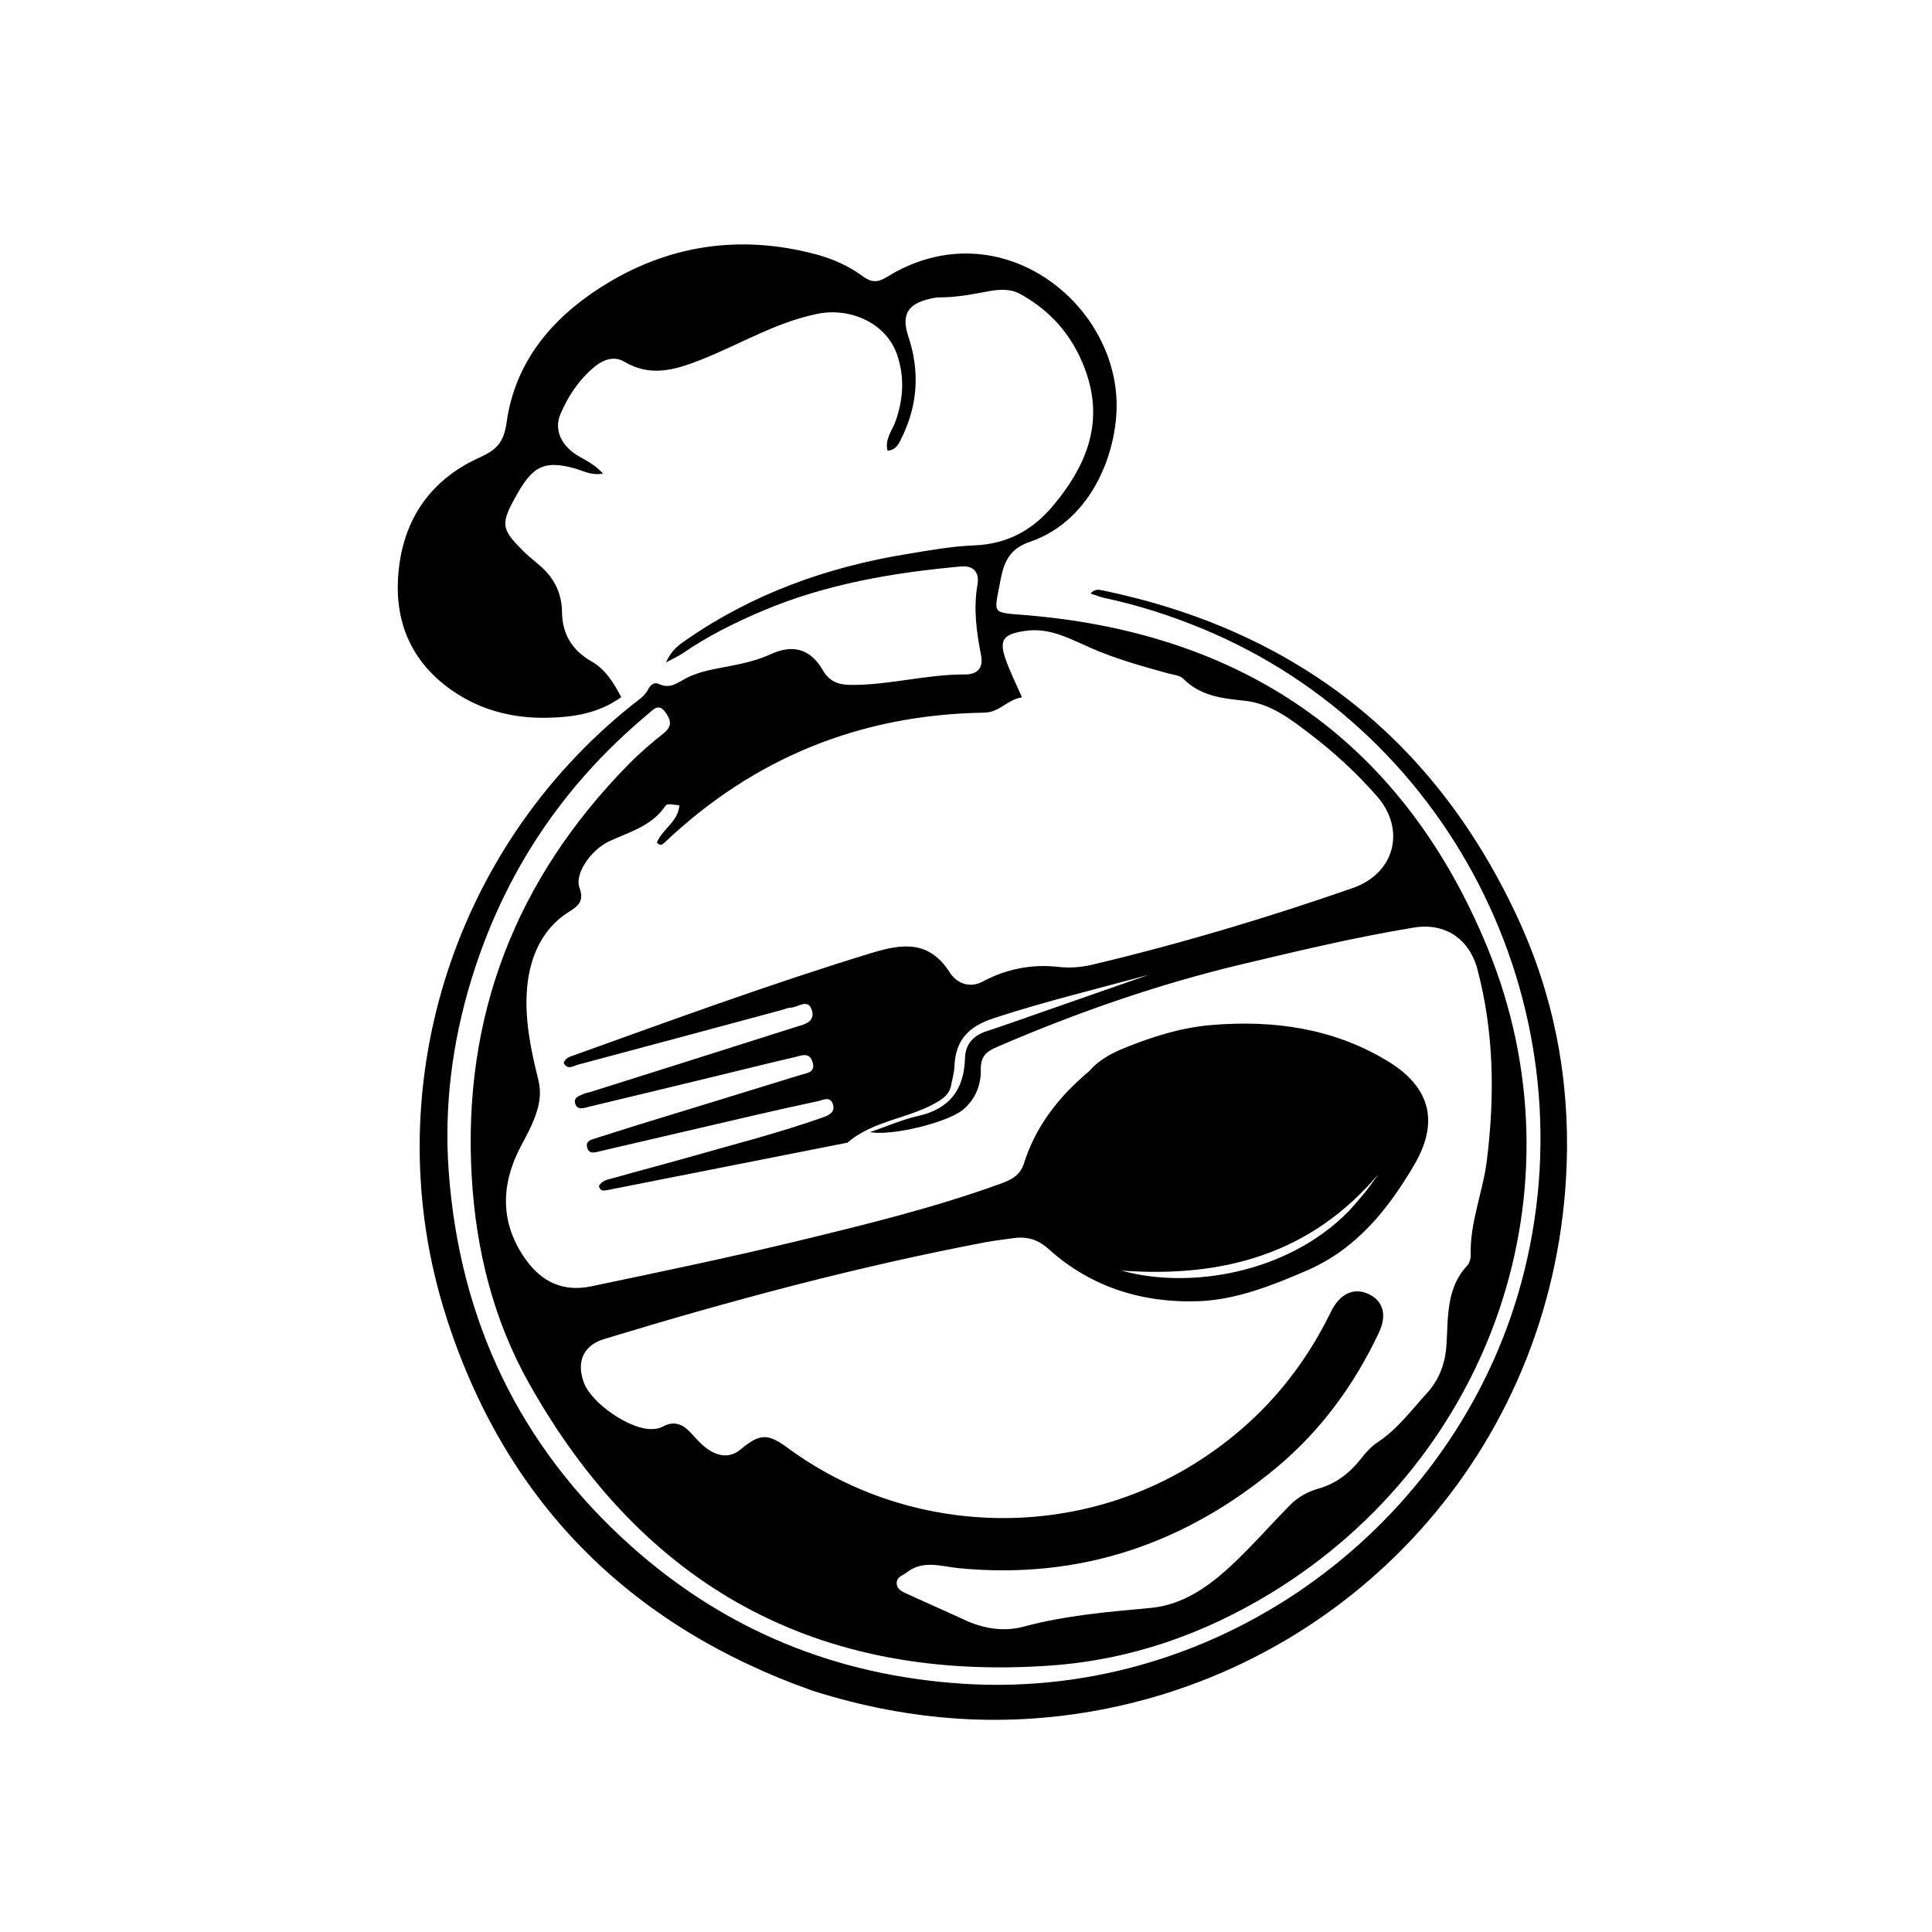 <svg version="1.1" id="Layer_1" xmlns="http://www.w3.org/2000/svg" xmlns:xlink="http://www.w3.org/1999/xlink" x="0px" y="0px"
	 width="100%" viewBox="0 0 592 592" enable-background="new 0 0 592 592" xml:space="preserve">
<path fill="#000000" opacity="1" stroke="none" 
	d="
M249.085,518.102 
	C192.419,498.075 154.532,459.686 136.568,402.969 
	C115.103,335.193 137.908,260.553 193.732,215.992 
	C195.543,214.547 197.597,213.297 198.677,211.128 
	C199.389,209.7 200.576,208.963 201.914,209.592 
	C205.604,211.328 207.882,208.915 210.877,207.487 
	C214.841,205.598 219.431,204.907 223.821,204.065 
	C228.097,203.245 232.249,202.248 236.238,200.423 
	C242.958,197.349 248.358,198.857 252.039,205.236 
	C254.213,209.002 257.008,209.87 261.076,209.876 
	C272.742,209.892 284.069,206.6 295.723,206.667 
	C299.461,206.688 301.37,204.682 300.628,200.893 
	C299.216,193.675 298.23,186.508 299.521,179.11 
	C300.116,175.701 298.602,173.201 294.459,173.577 
	C273.661,175.461 253.218,178.928 233.826,187.111 
	C225.212,190.746 216.882,194.907 209.152,200.211 
	C207.961,201.028 206.611,201.612 204.046,203.002 
	C205.827,199.079 208.095,197.578 210.313,196.042 
	C230.682,181.936 253.387,173.792 277.683,169.803 
	C284.573,168.671 291.505,167.386 298.453,167.122 
	C308.71,166.733 316.527,162.397 322.923,154.681 
	C332.556,143.058 338.033,130.323 333.146,115.106 
	C329.617,104.115 322.718,95.57 312.484,90.02 
	C309.456,88.378 305.938,88.672 302.666,89.292 
	C297.745,90.225 292.85,91.148 287.816,91.12 
	C286.83,91.114 285.831,91.356 284.859,91.576 
	C278.1,93.11 276.14,96.541 278.327,103.086 
	C281.872,113.698 281.256,124.036 276.319,134.084 
	C275.463,135.827 274.747,137.809 271.966,138.113 
	C271.031,134.548 273.47,131.815 274.446,128.987 
	C276.769,122.253 277.213,115.802 274.987,108.968 
	C271.74,99.002 260.524,94.077 250.36,96.184 
	C237.358,98.879 226.318,105.752 214.283,110.439 
	C206.659,113.408 199.184,115.539 191.311,110.84 
	C188.187,108.977 184.849,110.152 182.056,112.488 
	C177.345,116.43 174.046,121.402 171.695,126.989 
	C169.7,131.733 172,136.736 177.438,139.859 
	C179.856,141.247 182.365,142.474 184.781,145.103 
	C181.307,145.783 178.809,144.309 176.32,143.593 
	C165.868,140.589 162.67,143.576 157.424,153.247 
	C153.259,160.926 154.028,162.53 160.395,168.91 
	C162.505,171.025 165.023,172.738 167.086,174.892 
	C170.429,178.382 172.152,182.601 172.207,187.529 
	C172.282,194.241 175.276,199.258 181.183,202.619 
	C185.517,205.085 187.999,209.149 190.356,213.618 
	C183.324,218.682 175.485,219.769 167.755,219.936 
	C157.464,220.157 147.566,217.754 138.872,211.815 
	C126.671,203.481 121.102,191.592 121.968,177.125 
	C122.984,160.155 131.237,147.299 146.885,140.226 
	C152.114,137.862 154.391,135.596 155.233,129.463 
	C157.751,111.121 168.878,97.783 183.976,88.11 
	C204.301,75.088 226.514,71.684 249.99,77.925 
	C255.169,79.302 260.078,81.478 264.39,84.671 
	C266.9,86.531 268.889,86.652 271.58,84.977 
	C304.474,64.499 339.953,90.501 342.064,121.413 
	C343.113,136.783 335.267,159.346 315.611,166.007 
	C309.23,168.17 307.561,172.393 306.509,178.08 
	C304.536,188.735 303.528,187.536 315.527,188.589 
	C382.717,194.481 430.386,228.421 455.824,290.471 
	C485.934,363.914 457.358,446.593 389.622,488.042 
	C368.904,500.719 346.358,508.615 321.972,510.349 
	C250.374,515.442 197.088,486.159 162.099,423.874 
	C151.229,404.523 145.893,383.204 144.563,360.909 
	C141.614,311.464 158.026,269.431 192.557,234.253 
	C195.934,230.814 199.628,227.653 203.401,224.648 
	C206.087,222.508 205.568,220.606 203.912,218.271 
	C201.794,215.285 200.149,217.473 198.609,218.756 
	C172.422,240.564 154.319,267.762 144.371,300.366 
	C138.528,319.516 136.037,339.183 137.501,359.071 
	C140.854,404.593 159.221,443.207 193.333,473.708 
	C222.218,499.535 256.221,513.439 295.098,515.931 
	C374.709,521.034 446.011,467.101 466.123,393.128 
	C488.332,311.447 446.299,224.743 368.224,192.555 
	C358.497,188.544 348.538,185.368 338.251,183.185 
	C336.982,182.916 335.768,182.387 334.148,181.853 
	C335.412,180.426 336.69,180.662 337.865,180.906 
	C396.872,193.16 439.503,226.328 464.963,281.046 
	C476.098,304.976 480.988,330.441 480.058,356.738 
	C477.056,441.666 416.852,507.749 339.578,523.448 
	C308.999,529.66 279.059,527.584 249.085,518.102 
M333.749,328.214 
	C336.663,324.862 340.441,322.79 344.467,321.156 
	C353.134,317.639 362.017,314.836 371.395,314.069 
	C390.233,312.528 408.307,315.046 424.819,324.894 
	C438.193,332.871 441.193,343.572 433.321,356.98 
	C425.311,370.623 415.587,382.752 400.458,389.304 
	C389.871,393.889 378.811,398.248 367.529,398.699 
	C350.579,399.376 334.462,394.608 321.417,382.809 
	C318.091,379.8 314.711,378.79 310.535,379.393 
	C307.735,379.798 304.914,380.088 302.138,380.615 
	C262.521,388.129 223.646,398.582 185.099,410.313 
	C178.765,412.241 176.56,417.242 178.889,423.63 
	C181.175,429.904 192.832,437.988 199.589,437.901 
	C200.726,437.886 201.999,437.725 202.967,437.192 
	C206.834,435.062 209.564,436.599 212.139,439.533 
	C213.667,441.275 215.309,443.045 217.233,444.285 
	C220.364,446.305 223.772,446.766 226.932,444.131 
	C232.78,439.255 235.251,439.152 241.354,443.648 
	C277.266,470.106 326.589,472.371 364.717,449.299 
	C383.761,437.774 398.093,421.951 407.83,401.946 
	C410.536,396.386 414.89,394.37 419.429,396.549 
	C423.833,398.662 425.085,402.918 422.494,408.399 
	C414.996,424.263 404.843,438.228 391.365,449.506 
	C363.095,473.161 330.728,484.119 293.703,480.509 
	C288.429,479.995 282.812,477.871 277.777,481.876 
	C276.63,482.788 274.873,483.139 274.775,484.891 
	C274.66,486.932 276.393,487.676 277.888,488.364 
	C283.787,491.078 289.74,493.674 295.634,496.399 
	C301.445,499.086 307.631,500.062 313.687,498.429 
	C326.481,494.98 339.529,493.91 352.633,492.694 
	C362.453,491.782 370.355,486.159 377.346,479.646 
	C383.658,473.765 389.33,467.201 395.411,461.064 
	C397.774,458.679 400.765,457.064 404.002,456.141 
	C409.35,454.615 413.494,451.43 416.873,447.165 
	C418.436,445.193 420.029,443.307 422.158,441.91 
	C428.227,437.928 432.498,432.062 437.29,426.826 
	C440.847,422.939 442.827,417.971 443.214,412.305 
	C443.794,403.828 443.011,394.851 449.561,387.819 
	C450.281,387.046 450.678,385.644 450.647,384.55 
	C450.367,374.553 454.393,365.312 455.602,355.561 
	C458.043,335.88 457.81,316.395 452.743,297.121 
	C450.262,287.681 442.8,282.661 433.255,284.224 
	C415.517,287.127 398.043,291.301 380.568,295.461 
	C354.764,301.603 329.827,310.299 305.5,320.814 
	C302.427,322.142 300.439,323.564 300.536,327.747 
	C300.644,332.349 298.931,336.884 294.993,340.105 
	C290.429,343.838 273.628,348.148 266.626,346.903 
	C271.973,345.066 276.539,343.018 281.325,341.952 
	C290.943,339.808 295.407,333.883 295.689,324.324 
	C295.819,319.922 298.194,317.325 302.302,315.986 
	C307.368,314.334 312.383,312.528 317.414,310.773 
	C328.953,306.749 340.489,302.716 352.027,298.686 
	C336.162,303.007 320.196,306.866 304.55,311.973 
	C296.753,314.519 292.758,318.722 292.46,326.771 
	C292.387,328.736 291.785,330.683 291.415,332.636 
	C291.014,334.756 289.68,336.117 287.901,337.242 
	C279.079,342.821 267.83,343.074 259.69,350.13 
	C235.21,354.966 210.73,359.801 186.251,364.637 
	C185.072,364.869 183.89,365.117 183.526,363.41 
	C184.529,361.574 186.517,361.399 188.2,360.916 
	C195.718,358.759 203.296,356.81 210.818,354.664 
	C224.58,350.739 238.459,347.21 251.977,342.454 
	C254.032,341.731 256.008,340.807 255.201,338.329 
	C254.364,335.76 252.158,337.095 250.489,337.453 
	C244.475,338.741 238.467,340.06 232.475,341.446 
	C216.262,345.195 200.059,348.986 183.85,352.754 
	C182.407,353.089 180.618,353.775 179.986,351.843 
	C179.238,349.554 181.243,349.189 182.849,348.687 
	C187.136,347.345 191.404,345.943 195.698,344.623 
	C212.223,339.543 228.761,334.506 245.276,329.391 
	C247.187,328.799 250.027,328.667 248.956,325.354 
	C247.94,322.213 245.452,323.49 243.514,323.93 
	C236.537,325.517 229.599,327.277 222.644,328.96 
	C208.575,332.364 194.509,335.78 180.429,339.135 
	C178.913,339.496 176.837,340.389 176.227,338.056 
	C175.732,336.165 177.705,335.734 179.019,335.121 
	C179.612,334.845 180.308,334.796 180.941,334.596 
	C201.888,327.981 222.84,321.384 243.768,314.711 
	C246.202,313.935 249.756,313.299 248.842,309.807 
	C247.745,305.615 244.481,308.754 242.168,308.781 
	C241.364,308.79 240.567,309.201 239.763,309.418 
	C218.868,315.042 197.977,320.684 177.065,326.245 
	C175.696,326.609 173.933,328.003 172.713,325.689 
	C173.316,323.994 174.908,323.703 176.252,323.219 
	C206.333,312.4 236.348,301.403 266.938,292.047 
	C276.397,289.154 284.665,288.011 291.011,297.967 
	C292.983,301.061 296.882,303.034 301.111,300.772 
	C308.352,296.9 316.106,295.373 324.202,296.262 
	C327.772,296.654 331.149,296.434 334.575,295.622 
	C361.648,289.206 388.273,281.254 414.537,272.099 
	C427.35,267.632 430.866,254.25 421.98,244.048 
	C415.834,236.99 408.95,230.675 401.533,224.987 
	C395.449,220.321 389.24,215.525 381.299,214.712 
	C374.407,214.006 367.786,213.239 362.55,207.95 
	C361.511,206.9 359.492,206.773 357.894,206.331 
	C349.941,204.133 342.066,201.951 334.395,198.618 
	C328.079,195.874 321.702,192.151 313.959,193.34 
	C307.644,194.309 305.985,195.879 308.143,201.992 
	C309.506,205.856 311.353,209.55 313.134,213.67 
	C308.612,214.381 306.34,218.301 301.534,218.375 
	C263.787,218.955 231.042,232.174 203.585,258.227 
	C202.99,258.791 202.293,259.334 201.288,258.164 
	C202.867,254.098 207.867,251.767 208.162,246.751 
	C204.688,246.391 204.398,246.192 203.781,247.094 
	C199.623,253.169 192.869,254.895 186.715,257.77 
	C180.952,260.461 176.029,267.853 177.555,271.973 
	C179,275.876 177.391,277.517 174.603,279.219 
	C165.831,284.575 162.299,293.722 161.506,302.722 
	C160.711,311.75 162.521,321.22 164.809,330.254 
	C165.398,332.582 165.624,334.726 165.276,337.103 
	C164.508,342.357 161.945,346.768 159.531,351.364 
	C153.292,363.242 153.235,375.211 161.309,386.225 
	C166.049,392.691 172.421,395.994 181.244,394.142 
	C202.403,389.699 223.566,385.311 244.582,380.221 
	C265.447,375.167 286.291,370.061 306.514,362.742 
	C309.69,361.593 312.56,360.258 313.741,356.529 
	C317.314,345.244 324.214,336.205 333.749,328.214 
M413.451,370.951 
	C415.081,369.066 416.768,367.226 418.326,365.283 
	C419.749,363.507 421.032,361.62 422.377,359.782 
	C401.683,384.267 374.792,391.585 343.634,389.335 
	C364.253,395.101 394.514,390.376 413.451,370.951 
z"/>
</svg>